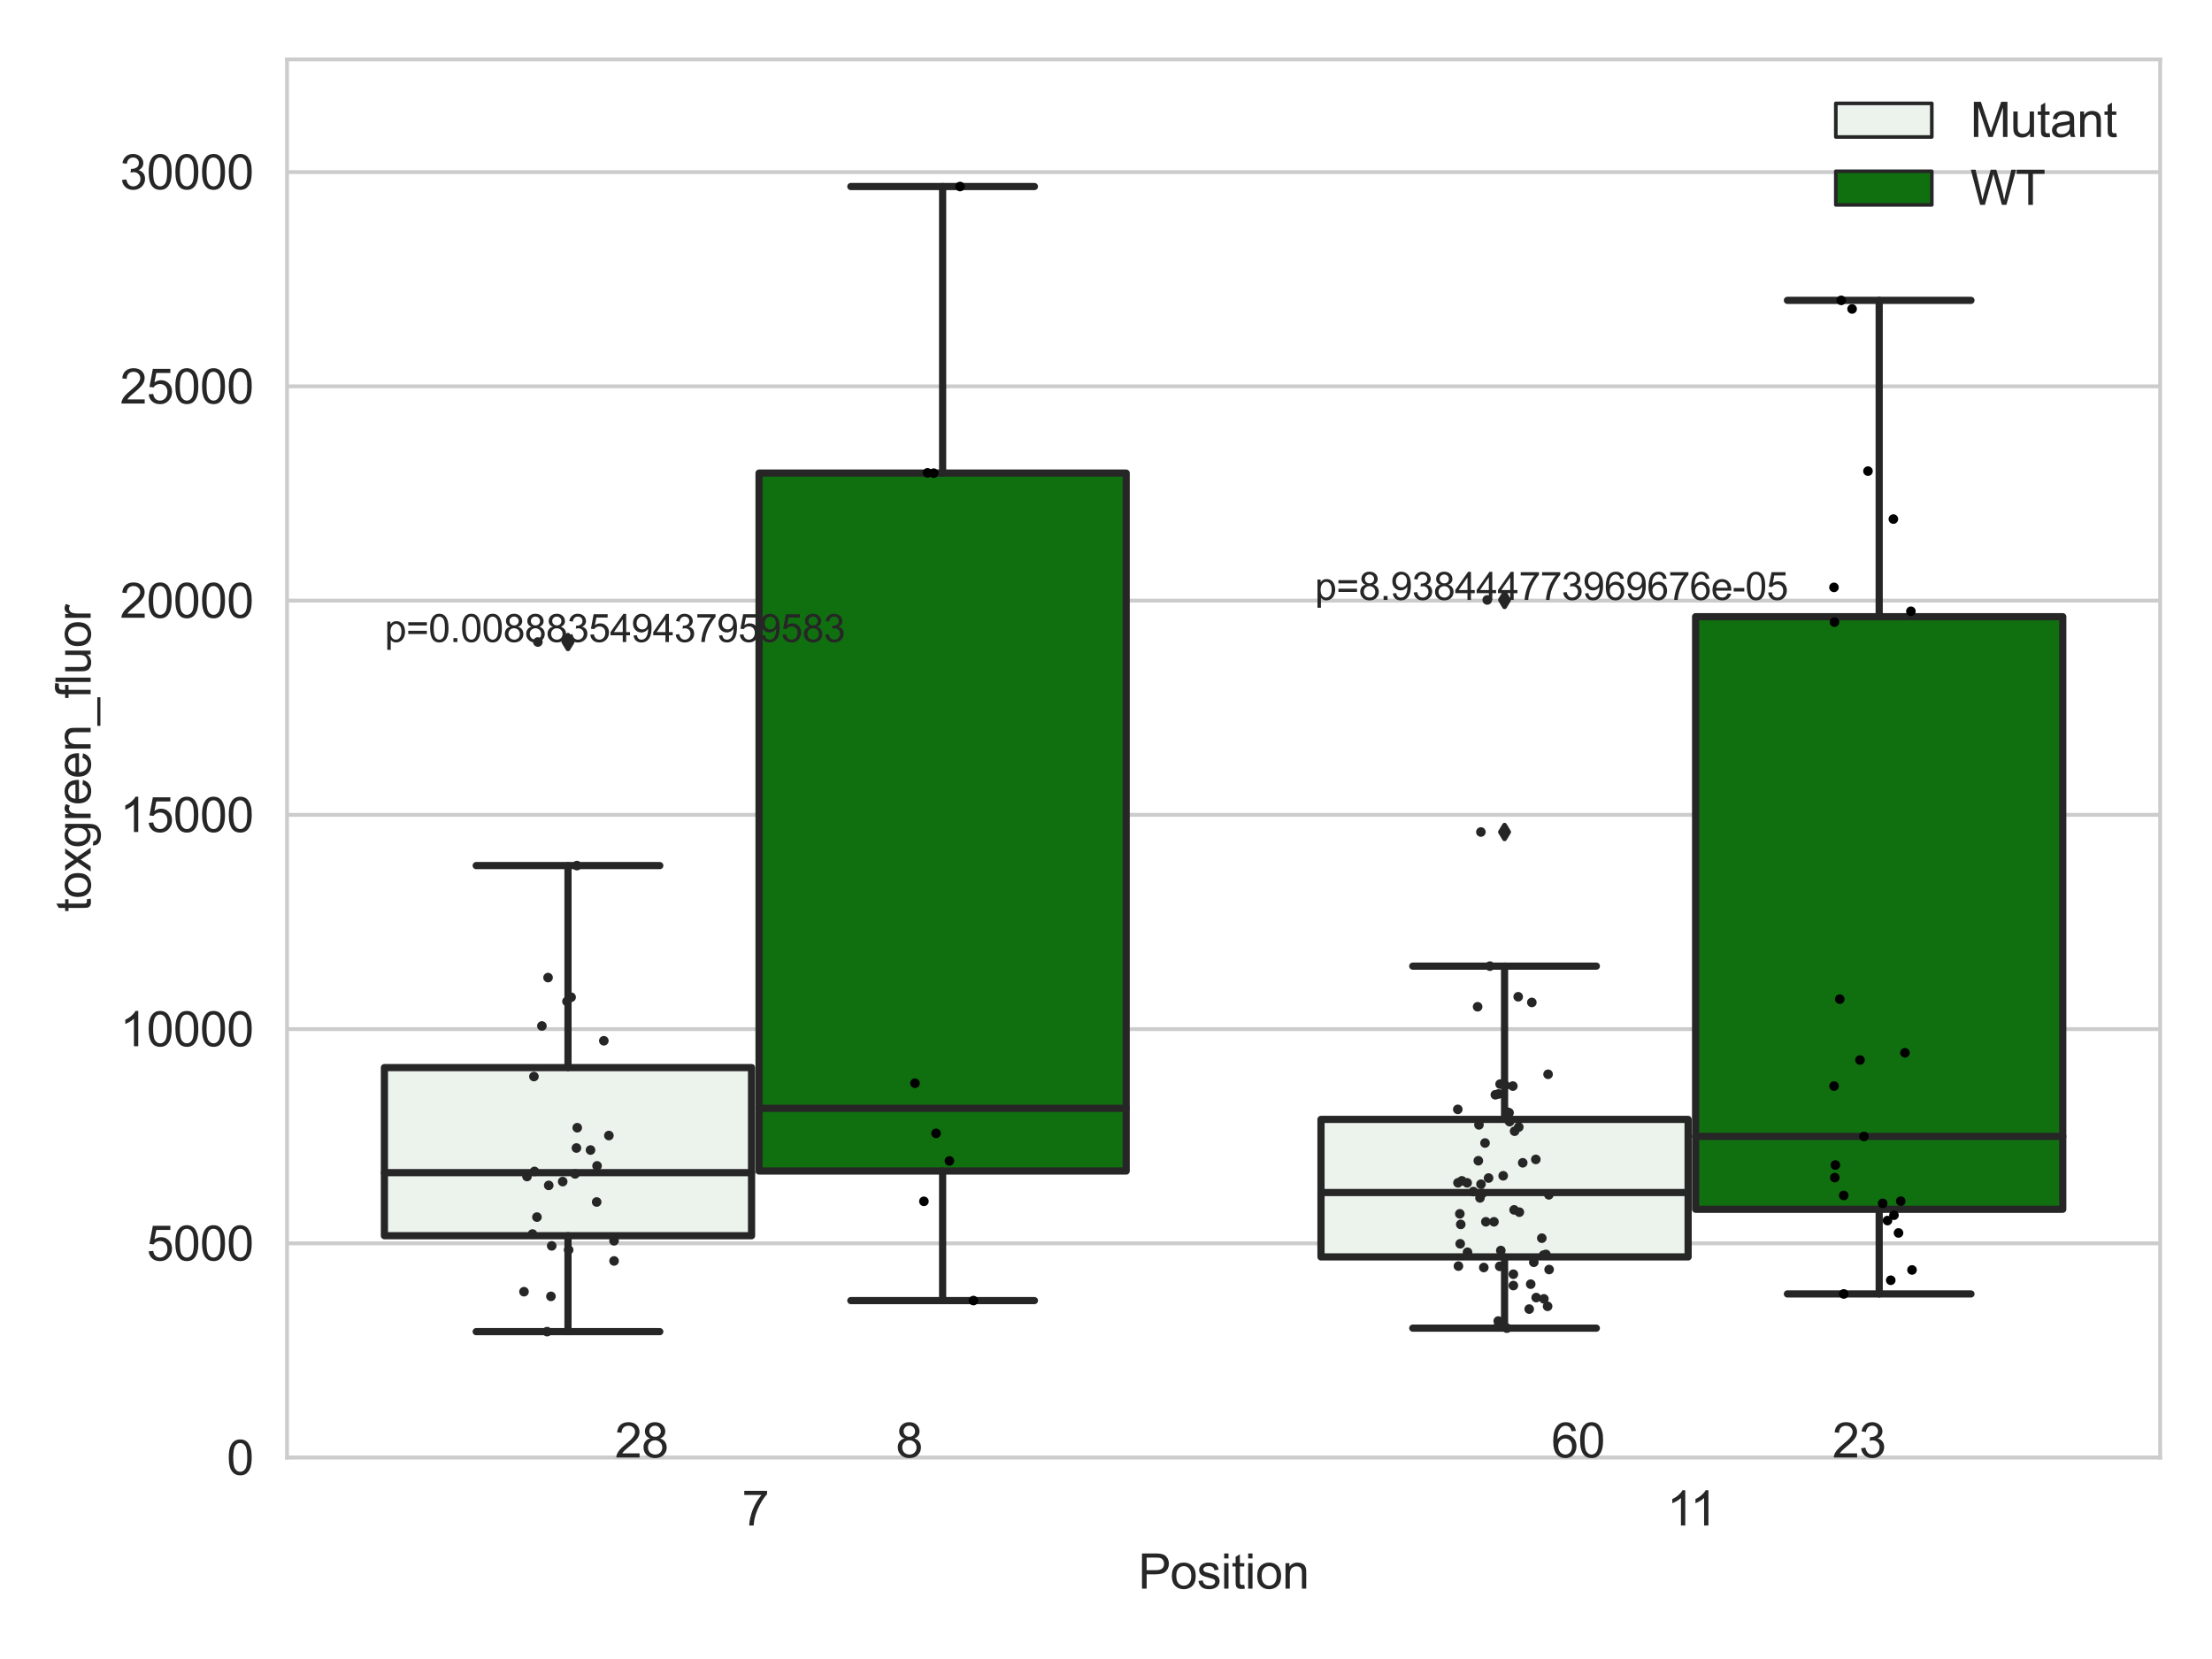 <?xml version="1.0" encoding="utf-8" standalone="no"?>
<!DOCTYPE svg PUBLIC "-//W3C//DTD SVG 1.1//EN"
  "http://www.w3.org/Graphics/SVG/1.1/DTD/svg11.dtd">
<svg xmlns:xlink="http://www.w3.org/1999/xlink" width="460.8pt" height="345.6pt" viewBox="0 0 460.8 345.6" xmlns="http://www.w3.org/2000/svg" version="1.1">
 <defs>
  <style type="text/css">*{stroke-linejoin: round; stroke-linecap: butt}</style>
 </defs>
 <g id="figure_1">
  <g id="patch_1">
   <path d="M 0 345.6 
L 460.8 345.6 
L 460.8 0 
L 0 0 
z
" style="fill: #ffffff"/>
  </g>
  <g id="axes_1">
   <g id="patch_2">
    <path d="M 59.791 303.64 
L 450 303.64 
L 450 12.378 
L 59.791 12.378 
z
" style="fill: #ffffff"/>
   </g>
   <g id="matplotlib.axis_1">
    <g id="xtick_1">
     <g id="text_1">
      <!-- 7 -->
      <g style="fill: #262626" transform="translate(154.563 317.798)scale(0.1 -0.1)">
       <defs>
        <path id="ArialMT-37" d="M 303 3981 
L 303 4522 
L 3269 4522 
L 3269 4084 
Q 2831 3619 2401 2847 
Q 1972 2075 1738 1259 
Q 1569 684 1522 0 
L 944 0 
Q 953 541 1156 1306 
Q 1359 2072 1739 2783 
Q 2119 3494 2547 3981 
L 303 3981 
z
" transform="scale(0.016)"/>
       </defs>
       <use xlink:href="#ArialMT-37"/>
      </g>
     </g>
    </g>
    <g id="xtick_2">
     <g id="text_2">
      <!-- 11 -->
      <g style="fill: #262626" transform="translate(347.256 317.798)scale(0.1 -0.1)">
       <defs>
        <path id="ArialMT-31" d="M 2384 0 
L 1822 0 
L 1822 3584 
Q 1619 3391 1289 3197 
Q 959 3003 697 2906 
L 697 3450 
Q 1169 3672 1522 3987 
Q 1875 4303 2022 4600 
L 2384 4600 
L 2384 0 
z
" transform="scale(0.016)"/>
       </defs>
       <use xlink:href="#ArialMT-31"/>
       <use xlink:href="#ArialMT-31" x="48.24"/>
      </g>
     </g>
    </g>
    <g id="text_3">
     <!-- Position -->
     <g style="fill: #262626" transform="translate(237.108 330.943)scale(0.1 -0.1)">
      <defs>
       <path id="ArialMT-50" d="M 494 0 
L 494 4581 
L 2222 4581 
Q 2678 4581 2919 4538 
Q 3256 4481 3484 4323 
Q 3713 4166 3852 3881 
Q 3991 3597 3991 3256 
Q 3991 2672 3619 2267 
Q 3247 1863 2275 1863 
L 1100 1863 
L 1100 0 
L 494 0 
z
M 1100 2403 
L 2284 2403 
Q 2872 2403 3119 2622 
Q 3366 2841 3366 3238 
Q 3366 3525 3220 3729 
Q 3075 3934 2838 4000 
Q 2684 4041 2272 4041 
L 1100 4041 
L 1100 2403 
z
" transform="scale(0.016)"/>
       <path id="ArialMT-6f" d="M 213 1659 
Q 213 2581 725 3025 
Q 1153 3394 1769 3394 
Q 2453 3394 2887 2945 
Q 3322 2497 3322 1706 
Q 3322 1066 3130 698 
Q 2938 331 2570 128 
Q 2203 -75 1769 -75 
Q 1072 -75 642 372 
Q 213 819 213 1659 
z
M 791 1659 
Q 791 1022 1069 705 
Q 1347 388 1769 388 
Q 2188 388 2466 706 
Q 2744 1025 2744 1678 
Q 2744 2294 2464 2611 
Q 2184 2928 1769 2928 
Q 1347 2928 1069 2612 
Q 791 2297 791 1659 
z
" transform="scale(0.016)"/>
       <path id="ArialMT-73" d="M 197 991 
L 753 1078 
Q 800 744 1014 566 
Q 1228 388 1613 388 
Q 2000 388 2187 545 
Q 2375 703 2375 916 
Q 2375 1106 2209 1216 
Q 2094 1291 1634 1406 
Q 1016 1563 777 1677 
Q 538 1791 414 1992 
Q 291 2194 291 2438 
Q 291 2659 392 2848 
Q 494 3038 669 3163 
Q 800 3259 1026 3326 
Q 1253 3394 1513 3394 
Q 1903 3394 2198 3281 
Q 2494 3169 2634 2976 
Q 2775 2784 2828 2463 
L 2278 2388 
Q 2241 2644 2061 2787 
Q 1881 2931 1553 2931 
Q 1166 2931 1000 2803 
Q 834 2675 834 2503 
Q 834 2394 903 2306 
Q 972 2216 1119 2156 
Q 1203 2125 1616 2013 
Q 2213 1853 2448 1751 
Q 2684 1650 2818 1456 
Q 2953 1263 2953 975 
Q 2953 694 2789 445 
Q 2625 197 2315 61 
Q 2006 -75 1616 -75 
Q 969 -75 630 194 
Q 291 463 197 991 
z
" transform="scale(0.016)"/>
       <path id="ArialMT-69" d="M 425 3934 
L 425 4581 
L 988 4581 
L 988 3934 
L 425 3934 
z
M 425 0 
L 425 3319 
L 988 3319 
L 988 0 
L 425 0 
z
" transform="scale(0.016)"/>
       <path id="ArialMT-74" d="M 1650 503 
L 1731 6 
Q 1494 -44 1306 -44 
Q 1000 -44 831 53 
Q 663 150 594 308 
Q 525 466 525 972 
L 525 2881 
L 113 2881 
L 113 3319 
L 525 3319 
L 525 4141 
L 1084 4478 
L 1084 3319 
L 1650 3319 
L 1650 2881 
L 1084 2881 
L 1084 941 
Q 1084 700 1114 631 
Q 1144 563 1211 522 
Q 1278 481 1403 481 
Q 1497 481 1650 503 
z
" transform="scale(0.016)"/>
       <path id="ArialMT-6e" d="M 422 0 
L 422 3319 
L 928 3319 
L 928 2847 
Q 1294 3394 1984 3394 
Q 2284 3394 2536 3286 
Q 2788 3178 2913 3003 
Q 3038 2828 3088 2588 
Q 3119 2431 3119 2041 
L 3119 0 
L 2556 0 
L 2556 2019 
Q 2556 2363 2490 2533 
Q 2425 2703 2258 2804 
Q 2091 2906 1866 2906 
Q 1506 2906 1245 2678 
Q 984 2450 984 1813 
L 984 0 
L 422 0 
z
" transform="scale(0.016)"/>
      </defs>
      <use xlink:href="#ArialMT-50"/>
      <use xlink:href="#ArialMT-6f" x="66.699"/>
      <use xlink:href="#ArialMT-73" x="122.314"/>
      <use xlink:href="#ArialMT-69" x="172.314"/>
      <use xlink:href="#ArialMT-74" x="194.531"/>
      <use xlink:href="#ArialMT-69" x="222.314"/>
      <use xlink:href="#ArialMT-6f" x="244.531"/>
      <use xlink:href="#ArialMT-6e" x="300.146"/>
     </g>
    </g>
   </g>
   <g id="matplotlib.axis_2">
    <g id="ytick_1">
     <g id="line2d_1">
      <path d="M 59.791 303.64 
L 450 303.64 
" clip-path="url(#p65b54779aa)" style="fill: none; stroke: #cccccc; stroke-width: 0.8; stroke-linecap: round"/>
     </g>
     <g id="text_4">
      <!-- 0 -->
      <g style="fill: #262626" transform="translate(47.23 307.219)scale(0.1 -0.1)">
       <defs>
        <path id="ArialMT-30" d="M 266 2259 
Q 266 3072 433 3567 
Q 600 4063 929 4331 
Q 1259 4600 1759 4600 
Q 2128 4600 2406 4451 
Q 2684 4303 2865 4023 
Q 3047 3744 3150 3342 
Q 3253 2941 3253 2259 
Q 3253 1453 3087 958 
Q 2922 463 2592 192 
Q 2263 -78 1759 -78 
Q 1097 -78 719 397 
Q 266 969 266 2259 
z
M 844 2259 
Q 844 1131 1108 757 
Q 1372 384 1759 384 
Q 2147 384 2411 759 
Q 2675 1134 2675 2259 
Q 2675 3391 2411 3762 
Q 2147 4134 1753 4134 
Q 1366 4134 1134 3806 
Q 844 3388 844 2259 
z
" transform="scale(0.016)"/>
       </defs>
       <use xlink:href="#ArialMT-30"/>
      </g>
     </g>
    </g>
    <g id="ytick_2">
     <g id="line2d_2">
      <path d="M 59.791 259.009 
L 450 259.009 
" clip-path="url(#p65b54779aa)" style="fill: none; stroke: #cccccc; stroke-width: 0.8; stroke-linecap: round"/>
     </g>
     <g id="text_5">
      <!-- 5000 -->
      <g style="fill: #262626" transform="translate(30.547 262.588)scale(0.1 -0.1)">
       <defs>
        <path id="ArialMT-35" d="M 266 1200 
L 856 1250 
Q 922 819 1161 601 
Q 1400 384 1738 384 
Q 2144 384 2425 690 
Q 2706 997 2706 1503 
Q 2706 1984 2436 2262 
Q 2166 2541 1728 2541 
Q 1456 2541 1237 2417 
Q 1019 2294 894 2097 
L 366 2166 
L 809 4519 
L 3088 4519 
L 3088 3981 
L 1259 3981 
L 1013 2750 
Q 1425 3038 1878 3038 
Q 2478 3038 2890 2622 
Q 3303 2206 3303 1553 
Q 3303 931 2941 478 
Q 2500 -78 1738 -78 
Q 1113 -78 717 272 
Q 322 622 266 1200 
z
" transform="scale(0.016)"/>
       </defs>
       <use xlink:href="#ArialMT-35"/>
       <use xlink:href="#ArialMT-30" x="55.615"/>
       <use xlink:href="#ArialMT-30" x="111.23"/>
       <use xlink:href="#ArialMT-30" x="166.846"/>
      </g>
     </g>
    </g>
    <g id="ytick_3">
     <g id="line2d_3">
      <path d="M 59.791 214.378 
L 450 214.378 
" clip-path="url(#p65b54779aa)" style="fill: none; stroke: #cccccc; stroke-width: 0.8; stroke-linecap: round"/>
     </g>
     <g id="text_6">
      <!-- 10000 -->
      <g style="fill: #262626" transform="translate(24.987 217.957)scale(0.1 -0.1)">
       <use xlink:href="#ArialMT-31"/>
       <use xlink:href="#ArialMT-30" x="55.615"/>
       <use xlink:href="#ArialMT-30" x="111.23"/>
       <use xlink:href="#ArialMT-30" x="166.846"/>
       <use xlink:href="#ArialMT-30" x="222.461"/>
      </g>
     </g>
    </g>
    <g id="ytick_4">
     <g id="line2d_4">
      <path d="M 59.791 169.747 
L 450 169.747 
" clip-path="url(#p65b54779aa)" style="fill: none; stroke: #cccccc; stroke-width: 0.8; stroke-linecap: round"/>
     </g>
     <g id="text_7">
      <!-- 15000 -->
      <g style="fill: #262626" transform="translate(24.987 173.326)scale(0.1 -0.1)">
       <use xlink:href="#ArialMT-31"/>
       <use xlink:href="#ArialMT-35" x="55.615"/>
       <use xlink:href="#ArialMT-30" x="111.23"/>
       <use xlink:href="#ArialMT-30" x="166.846"/>
       <use xlink:href="#ArialMT-30" x="222.461"/>
      </g>
     </g>
    </g>
    <g id="ytick_5">
     <g id="line2d_5">
      <path d="M 59.791 125.116 
L 450 125.116 
" clip-path="url(#p65b54779aa)" style="fill: none; stroke: #cccccc; stroke-width: 0.8; stroke-linecap: round"/>
     </g>
     <g id="text_8">
      <!-- 20000 -->
      <g style="fill: #262626" transform="translate(24.987 128.695)scale(0.1 -0.1)">
       <defs>
        <path id="ArialMT-32" d="M 3222 541 
L 3222 0 
L 194 0 
Q 188 203 259 391 
Q 375 700 629 1000 
Q 884 1300 1366 1694 
Q 2113 2306 2375 2664 
Q 2638 3022 2638 3341 
Q 2638 3675 2398 3904 
Q 2159 4134 1775 4134 
Q 1369 4134 1125 3890 
Q 881 3647 878 3216 
L 300 3275 
Q 359 3922 746 4261 
Q 1134 4600 1788 4600 
Q 2447 4600 2831 4234 
Q 3216 3869 3216 3328 
Q 3216 3053 3103 2787 
Q 2991 2522 2730 2228 
Q 2469 1934 1863 1422 
Q 1356 997 1212 845 
Q 1069 694 975 541 
L 3222 541 
z
" transform="scale(0.016)"/>
       </defs>
       <use xlink:href="#ArialMT-32"/>
       <use xlink:href="#ArialMT-30" x="55.615"/>
       <use xlink:href="#ArialMT-30" x="111.23"/>
       <use xlink:href="#ArialMT-30" x="166.846"/>
       <use xlink:href="#ArialMT-30" x="222.461"/>
      </g>
     </g>
    </g>
    <g id="ytick_6">
     <g id="line2d_6">
      <path d="M 59.791 80.485 
L 450 80.485 
" clip-path="url(#p65b54779aa)" style="fill: none; stroke: #cccccc; stroke-width: 0.8; stroke-linecap: round"/>
     </g>
     <g id="text_9">
      <!-- 25000 -->
      <g style="fill: #262626" transform="translate(24.987 84.064)scale(0.1 -0.1)">
       <use xlink:href="#ArialMT-32"/>
       <use xlink:href="#ArialMT-35" x="55.615"/>
       <use xlink:href="#ArialMT-30" x="111.23"/>
       <use xlink:href="#ArialMT-30" x="166.846"/>
       <use xlink:href="#ArialMT-30" x="222.461"/>
      </g>
     </g>
    </g>
    <g id="ytick_7">
     <g id="line2d_7">
      <path d="M 59.791 35.854 
L 450 35.854 
" clip-path="url(#p65b54779aa)" style="fill: none; stroke: #cccccc; stroke-width: 0.8; stroke-linecap: round"/>
     </g>
     <g id="text_10">
      <!-- 30000 -->
      <g style="fill: #262626" transform="translate(24.987 39.432)scale(0.1 -0.1)">
       <defs>
        <path id="ArialMT-33" d="M 269 1209 
L 831 1284 
Q 928 806 1161 595 
Q 1394 384 1728 384 
Q 2125 384 2398 659 
Q 2672 934 2672 1341 
Q 2672 1728 2419 1979 
Q 2166 2231 1775 2231 
Q 1616 2231 1378 2169 
L 1441 2663 
Q 1497 2656 1531 2656 
Q 1891 2656 2178 2843 
Q 2466 3031 2466 3422 
Q 2466 3731 2256 3934 
Q 2047 4138 1716 4138 
Q 1388 4138 1169 3931 
Q 950 3725 888 3313 
L 325 3413 
Q 428 3978 793 4289 
Q 1159 4600 1703 4600 
Q 2078 4600 2393 4439 
Q 2709 4278 2876 4000 
Q 3044 3722 3044 3409 
Q 3044 3113 2884 2869 
Q 2725 2625 2413 2481 
Q 2819 2388 3044 2092 
Q 3269 1797 3269 1353 
Q 3269 753 2831 336 
Q 2394 -81 1725 -81 
Q 1122 -81 723 278 
Q 325 638 269 1209 
z
" transform="scale(0.016)"/>
       </defs>
       <use xlink:href="#ArialMT-33"/>
       <use xlink:href="#ArialMT-30" x="55.615"/>
       <use xlink:href="#ArialMT-30" x="111.23"/>
       <use xlink:href="#ArialMT-30" x="166.846"/>
       <use xlink:href="#ArialMT-30" x="222.461"/>
      </g>
     </g>
    </g>
    <g id="text_11">
     <!-- toxgreen_fluor -->
     <g style="fill: #262626" transform="translate(18.882 189.971)rotate(-90)scale(0.1 -0.1)">
      <defs>
       <path id="ArialMT-78" d="M 47 0 
L 1259 1725 
L 138 3319 
L 841 3319 
L 1350 2541 
Q 1494 2319 1581 2169 
Q 1719 2375 1834 2534 
L 2394 3319 
L 3066 3319 
L 1919 1756 
L 3153 0 
L 2463 0 
L 1781 1031 
L 1600 1309 
L 728 0 
L 47 0 
z
" transform="scale(0.016)"/>
       <path id="ArialMT-67" d="M 319 -275 
L 866 -356 
Q 900 -609 1056 -725 
Q 1266 -881 1628 -881 
Q 2019 -881 2231 -725 
Q 2444 -569 2519 -288 
Q 2563 -116 2559 434 
Q 2191 0 1641 0 
Q 956 0 581 494 
Q 206 988 206 1678 
Q 206 2153 378 2554 
Q 550 2956 876 3175 
Q 1203 3394 1644 3394 
Q 2231 3394 2613 2919 
L 2613 3319 
L 3131 3319 
L 3131 450 
Q 3131 -325 2973 -648 
Q 2816 -972 2473 -1159 
Q 2131 -1347 1631 -1347 
Q 1038 -1347 672 -1080 
Q 306 -813 319 -275 
z
M 784 1719 
Q 784 1066 1043 766 
Q 1303 466 1694 466 
Q 2081 466 2343 764 
Q 2606 1063 2606 1700 
Q 2606 2309 2336 2618 
Q 2066 2928 1684 2928 
Q 1309 2928 1046 2623 
Q 784 2319 784 1719 
z
" transform="scale(0.016)"/>
       <path id="ArialMT-72" d="M 416 0 
L 416 3319 
L 922 3319 
L 922 2816 
Q 1116 3169 1280 3281 
Q 1444 3394 1641 3394 
Q 1925 3394 2219 3213 
L 2025 2691 
Q 1819 2813 1613 2813 
Q 1428 2813 1281 2702 
Q 1134 2591 1072 2394 
Q 978 2094 978 1738 
L 978 0 
L 416 0 
z
" transform="scale(0.016)"/>
       <path id="ArialMT-65" d="M 2694 1069 
L 3275 997 
Q 3138 488 2766 206 
Q 2394 -75 1816 -75 
Q 1088 -75 661 373 
Q 234 822 234 1631 
Q 234 2469 665 2931 
Q 1097 3394 1784 3394 
Q 2450 3394 2872 2941 
Q 3294 2488 3294 1666 
Q 3294 1616 3291 1516 
L 816 1516 
Q 847 969 1125 678 
Q 1403 388 1819 388 
Q 2128 388 2347 550 
Q 2566 713 2694 1069 
z
M 847 1978 
L 2700 1978 
Q 2663 2397 2488 2606 
Q 2219 2931 1791 2931 
Q 1403 2931 1139 2672 
Q 875 2413 847 1978 
z
" transform="scale(0.016)"/>
       <path id="ArialMT-5f" d="M -97 -1272 
L -97 -866 
L 3631 -866 
L 3631 -1272 
L -97 -1272 
z
" transform="scale(0.016)"/>
       <path id="ArialMT-66" d="M 556 0 
L 556 2881 
L 59 2881 
L 59 3319 
L 556 3319 
L 556 3672 
Q 556 4006 616 4169 
Q 697 4388 901 4523 
Q 1106 4659 1475 4659 
Q 1713 4659 2000 4603 
L 1916 4113 
Q 1741 4144 1584 4144 
Q 1328 4144 1222 4034 
Q 1116 3925 1116 3625 
L 1116 3319 
L 1763 3319 
L 1763 2881 
L 1116 2881 
L 1116 0 
L 556 0 
z
" transform="scale(0.016)"/>
       <path id="ArialMT-6c" d="M 409 0 
L 409 4581 
L 972 4581 
L 972 0 
L 409 0 
z
" transform="scale(0.016)"/>
       <path id="ArialMT-75" d="M 2597 0 
L 2597 488 
Q 2209 -75 1544 -75 
Q 1250 -75 995 37 
Q 741 150 617 320 
Q 494 491 444 738 
Q 409 903 409 1263 
L 409 3319 
L 972 3319 
L 972 1478 
Q 972 1038 1006 884 
Q 1059 663 1231 536 
Q 1403 409 1656 409 
Q 1909 409 2131 539 
Q 2353 669 2445 892 
Q 2538 1116 2538 1541 
L 2538 3319 
L 3100 3319 
L 3100 0 
L 2597 0 
z
" transform="scale(0.016)"/>
      </defs>
      <use xlink:href="#ArialMT-74"/>
      <use xlink:href="#ArialMT-6f" x="27.783"/>
      <use xlink:href="#ArialMT-78" x="83.398"/>
      <use xlink:href="#ArialMT-67" x="133.398"/>
      <use xlink:href="#ArialMT-72" x="189.014"/>
      <use xlink:href="#ArialMT-65" x="222.314"/>
      <use xlink:href="#ArialMT-65" x="277.93"/>
      <use xlink:href="#ArialMT-6e" x="333.545"/>
      <use xlink:href="#ArialMT-5f" x="389.16"/>
      <use xlink:href="#ArialMT-66" x="444.775"/>
      <use xlink:href="#ArialMT-6c" x="472.559"/>
      <use xlink:href="#ArialMT-75" x="494.775"/>
      <use xlink:href="#ArialMT-6f" x="550.391"/>
      <use xlink:href="#ArialMT-72" x="606.006"/>
     </g>
    </g>
   </g>
   <g id="patch_3">
    <path d="M 80.082 257.423 
L 156.563 257.423 
L 156.563 222.398 
L 80.082 222.398 
L 80.082 257.423 
z
" clip-path="url(#p65b54779aa)" style="fill: #ecf2ec; stroke: #262626; stroke-width: 1.5; stroke-linejoin: miter"/>
   </g>
   <g id="patch_4">
    <path d="M 158.124 243.947 
L 234.605 243.947 
L 234.605 98.554 
L 158.124 98.554 
L 158.124 243.947 
z
" clip-path="url(#p65b54779aa)" style="fill: #107010; stroke: #262626; stroke-width: 1.5; stroke-linejoin: miter"/>
   </g>
   <g id="patch_5">
    <path d="M 275.186 261.836 
L 351.667 261.836 
L 351.667 233.192 
L 275.186 233.192 
L 275.186 261.836 
z
" clip-path="url(#p65b54779aa)" style="fill: #ecf2ec; stroke: #262626; stroke-width: 1.5; stroke-linejoin: miter"/>
   </g>
   <g id="patch_6">
    <path d="M 353.228 251.912 
L 429.709 251.912 
L 429.709 128.467 
L 353.228 128.467 
L 353.228 251.912 
z
" clip-path="url(#p65b54779aa)" style="fill: #107010; stroke: #262626; stroke-width: 1.5; stroke-linejoin: miter"/>
   </g>
   <g id="patch_7">
    <path d="M 157.343 303.64 
L 157.343 303.64 
L 157.343 303.64 
L 157.343 303.64 
z
" clip-path="url(#p65b54779aa)" style="fill: #ecf2ec; stroke: #262626; stroke-width: 0.75; stroke-linejoin: miter"/>
   </g>
   <g id="patch_8">
    <path d="M 157.343 303.64 
L 157.343 303.64 
L 157.343 303.64 
L 157.343 303.64 
z
" clip-path="url(#p65b54779aa)" style="fill: #107010; stroke: #262626; stroke-width: 0.75; stroke-linejoin: miter"/>
   </g>
   <g id="PathCollection_1"/>
   <g id="PathCollection_2"/>
   <g id="line2d_8">
    <path d="M 118.323 257.423 
L 118.323 277.405 
" clip-path="url(#p65b54779aa)" style="fill: none; stroke: #262626; stroke-width: 1.5; stroke-linecap: round"/>
   </g>
   <g id="line2d_9">
    <path d="M 118.323 222.398 
L 118.323 180.318 
" clip-path="url(#p65b54779aa)" style="fill: none; stroke: #262626; stroke-width: 1.5; stroke-linecap: round"/>
   </g>
   <g id="line2d_10">
    <path d="M 99.202 277.405 
L 137.443 277.405 
" clip-path="url(#p65b54779aa)" style="fill: none; stroke: #262626; stroke-width: 1.5; stroke-linecap: round"/>
   </g>
   <g id="line2d_11">
    <path d="M 99.202 180.318 
L 137.443 180.318 
" clip-path="url(#p65b54779aa)" style="fill: none; stroke: #262626; stroke-width: 1.5; stroke-linecap: round"/>
   </g>
   <g id="line2d_12">
    <defs>
     <path id="maaa647de80" d="M -0 1.414 
L 0.849 0 
L 0 -1.414 
L -0.849 -0 
z
" style="stroke: #262626; stroke-linejoin: miter"/>
    </defs>
    <g clip-path="url(#p65b54779aa)">
     <use xlink:href="#maaa647de80" x="118.323" y="133.744" style="fill: #262626; stroke: #262626; stroke-linejoin: miter"/>
    </g>
   </g>
   <g id="line2d_13">
    <path d="M 196.364 243.947 
L 196.364 270.937 
" clip-path="url(#p65b54779aa)" style="fill: none; stroke: #262626; stroke-width: 1.5; stroke-linecap: round"/>
   </g>
   <g id="line2d_14">
    <path d="M 196.364 98.554 
L 196.364 38.856 
" clip-path="url(#p65b54779aa)" style="fill: none; stroke: #262626; stroke-width: 1.5; stroke-linecap: round"/>
   </g>
   <g id="line2d_15">
    <path d="M 177.244 270.937 
L 215.485 270.937 
" clip-path="url(#p65b54779aa)" style="fill: none; stroke: #262626; stroke-width: 1.5; stroke-linecap: round"/>
   </g>
   <g id="line2d_16">
    <path d="M 177.244 38.856 
L 215.485 38.856 
" clip-path="url(#p65b54779aa)" style="fill: none; stroke: #262626; stroke-width: 1.5; stroke-linecap: round"/>
   </g>
   <g id="line2d_17"/>
   <g id="line2d_18">
    <path d="M 313.427 261.836 
L 313.427 276.676 
" clip-path="url(#p65b54779aa)" style="fill: none; stroke: #262626; stroke-width: 1.5; stroke-linecap: round"/>
   </g>
   <g id="line2d_19">
    <path d="M 313.427 233.192 
L 313.427 201.262 
" clip-path="url(#p65b54779aa)" style="fill: none; stroke: #262626; stroke-width: 1.5; stroke-linecap: round"/>
   </g>
   <g id="line2d_20">
    <path d="M 294.307 276.676 
L 332.547 276.676 
" clip-path="url(#p65b54779aa)" style="fill: none; stroke: #262626; stroke-width: 1.5; stroke-linecap: round"/>
   </g>
   <g id="line2d_21">
    <path d="M 294.307 201.262 
L 332.547 201.262 
" clip-path="url(#p65b54779aa)" style="fill: none; stroke: #262626; stroke-width: 1.5; stroke-linecap: round"/>
   </g>
   <g id="line2d_22">
    <g clip-path="url(#p65b54779aa)">
     <use xlink:href="#maaa647de80" x="313.427" y="124.978" style="fill: #262626; stroke: #262626; stroke-linejoin: miter"/>
     <use xlink:href="#maaa647de80" x="313.427" y="173.322" style="fill: #262626; stroke: #262626; stroke-linejoin: miter"/>
    </g>
   </g>
   <g id="line2d_23">
    <path d="M 391.469 251.912 
L 391.469 269.552 
" clip-path="url(#p65b54779aa)" style="fill: none; stroke: #262626; stroke-width: 1.5; stroke-linecap: round"/>
   </g>
   <g id="line2d_24">
    <path d="M 391.469 128.467 
L 391.469 62.573 
" clip-path="url(#p65b54779aa)" style="fill: none; stroke: #262626; stroke-width: 1.5; stroke-linecap: round"/>
   </g>
   <g id="line2d_25">
    <path d="M 372.348 269.552 
L 410.589 269.552 
" clip-path="url(#p65b54779aa)" style="fill: none; stroke: #262626; stroke-width: 1.5; stroke-linecap: round"/>
   </g>
   <g id="line2d_26">
    <path d="M 372.348 62.573 
L 410.589 62.573 
" clip-path="url(#p65b54779aa)" style="fill: none; stroke: #262626; stroke-width: 1.5; stroke-linecap: round"/>
   </g>
   <g id="line2d_27"/>
   <g id="line2d_28">
    <path d="M 80.082 244.286 
L 156.563 244.286 
" clip-path="url(#p65b54779aa)" style="fill: none; stroke: #262626; stroke-width: 1.5; stroke-linecap: round"/>
   </g>
   <g id="line2d_29">
    <path d="M 158.124 230.874 
L 234.605 230.874 
" clip-path="url(#p65b54779aa)" style="fill: none; stroke: #262626; stroke-width: 1.5; stroke-linecap: round"/>
   </g>
   <g id="line2d_30">
    <path d="M 275.186 248.425 
L 351.667 248.425 
" clip-path="url(#p65b54779aa)" style="fill: none; stroke: #262626; stroke-width: 1.5; stroke-linecap: round"/>
   </g>
   <g id="line2d_31">
    <path d="M 353.228 236.733 
L 429.709 236.733 
" clip-path="url(#p65b54779aa)" style="fill: none; stroke: #262626; stroke-width: 1.5; stroke-linecap: round"/>
   </g>
   <g id="patch_9">
    <path d="M 59.791 303.64 
L 59.791 12.378 
" style="fill: none; stroke: #cccccc; stroke-width: 0.8; stroke-linejoin: miter; stroke-linecap: square"/>
   </g>
   <g id="patch_10">
    <path d="M 450 303.64 
L 450 12.378 
" style="fill: none; stroke: #cccccc; stroke-width: 0.8; stroke-linejoin: miter; stroke-linecap: square"/>
   </g>
   <g id="patch_11">
    <path d="M 59.791 303.64 
L 450 303.64 
" style="fill: none; stroke: #cccccc; stroke-width: 0.8; stroke-linejoin: miter; stroke-linecap: square"/>
   </g>
   <g id="patch_12">
    <path d="M 59.791 12.378 
L 450 12.378 
" style="fill: none; stroke: #cccccc; stroke-width: 0.8; stroke-linejoin: miter; stroke-linecap: square"/>
   </g>
   <g id="PathCollection_3">
    <defs>
     <path id="C0_0_dc2d1dbb2b" d="M 0 1 
C 0.265 1 0.52 0.895 0.707 0.707 
C 0.895 0.52 1 0.265 1 -0 
C 1 -0.265 0.895 -0.52 0.707 -0.707 
C 0.52 -0.895 0.265 -1 0 -1 
C -0.265 -1 -0.52 -0.895 -0.707 -0.707 
C -0.895 -0.52 -1 -0.265 -1 0 
C -1 0.265 -0.895 0.52 -0.707 0.707 
C -0.52 0.895 -0.265 1 0 1 
z
"/>
    </defs>
    <g clip-path="url(#p65b54779aa)">
     <use xlink:href="#C0_0_dc2d1dbb2b" x="111.343" y="244.029" style="fill: #262626"/>
    </g>
    <g clip-path="url(#p65b54779aa)">
     <use xlink:href="#C0_0_dc2d1dbb2b" x="109.158" y="269.085" style="fill: #262626"/>
    </g>
    <g clip-path="url(#p65b54779aa)">
     <use xlink:href="#C0_0_dc2d1dbb2b" x="120.177" y="180.318" style="fill: #262626"/>
    </g>
    <g clip-path="url(#p65b54779aa)">
     <use xlink:href="#C0_0_dc2d1dbb2b" x="119.797" y="244.543" style="fill: #262626"/>
    </g>
    <g clip-path="url(#p65b54779aa)">
     <use xlink:href="#C0_0_dc2d1dbb2b" x="126.84" y="236.554" style="fill: #262626"/>
    </g>
    <g clip-path="url(#p65b54779aa)">
     <use xlink:href="#C0_0_dc2d1dbb2b" x="112.047" y="133.744" style="fill: #262626"/>
    </g>
    <g clip-path="url(#p65b54779aa)">
     <use xlink:href="#C0_0_dc2d1dbb2b" x="120.249" y="234.923" style="fill: #262626"/>
    </g>
    <g clip-path="url(#p65b54779aa)">
     <use xlink:href="#C0_0_dc2d1dbb2b" x="111.853" y="253.544" style="fill: #262626"/>
    </g>
    <g clip-path="url(#p65b54779aa)">
     <use xlink:href="#C0_0_dc2d1dbb2b" x="112.887" y="213.728" style="fill: #262626"/>
    </g>
    <g clip-path="url(#p65b54779aa)">
     <use xlink:href="#C0_0_dc2d1dbb2b" x="118.454" y="260.378" style="fill: #262626"/>
    </g>
    <g clip-path="url(#p65b54779aa)">
     <use xlink:href="#C0_0_dc2d1dbb2b" x="109.784" y="245.091" style="fill: #262626"/>
    </g>
    <g clip-path="url(#p65b54779aa)">
     <use xlink:href="#C0_0_dc2d1dbb2b" x="117.221" y="246.148" style="fill: #262626"/>
    </g>
    <g clip-path="url(#p65b54779aa)">
     <use xlink:href="#C0_0_dc2d1dbb2b" x="110.928" y="257.071" style="fill: #262626"/>
    </g>
    <g clip-path="url(#p65b54779aa)">
     <use xlink:href="#C0_0_dc2d1dbb2b" x="114.93" y="259.537" style="fill: #262626"/>
    </g>
    <g clip-path="url(#p65b54779aa)">
     <use xlink:href="#C0_0_dc2d1dbb2b" x="118.11" y="208.612" style="fill: #262626"/>
    </g>
    <g clip-path="url(#p65b54779aa)">
     <use xlink:href="#C0_0_dc2d1dbb2b" x="124.377" y="242.873" style="fill: #262626"/>
    </g>
    <g clip-path="url(#p65b54779aa)">
     <use xlink:href="#C0_0_dc2d1dbb2b" x="123.015" y="239.573" style="fill: #262626"/>
    </g>
    <g clip-path="url(#p65b54779aa)">
     <use xlink:href="#C0_0_dc2d1dbb2b" x="114.171" y="203.649" style="fill: #262626"/>
    </g>
    <g clip-path="url(#p65b54779aa)">
     <use xlink:href="#C0_0_dc2d1dbb2b" x="111.229" y="224.261" style="fill: #262626"/>
    </g>
    <g clip-path="url(#p65b54779aa)">
     <use xlink:href="#C0_0_dc2d1dbb2b" x="113.972" y="277.405" style="fill: #262626"/>
    </g>
    <g clip-path="url(#p65b54779aa)">
     <use xlink:href="#C0_0_dc2d1dbb2b" x="125.791" y="216.811" style="fill: #262626"/>
    </g>
    <g clip-path="url(#p65b54779aa)">
     <use xlink:href="#C0_0_dc2d1dbb2b" x="127.922" y="262.678" style="fill: #262626"/>
    </g>
    <g clip-path="url(#p65b54779aa)">
     <use xlink:href="#C0_0_dc2d1dbb2b" x="124.298" y="250.398" style="fill: #262626"/>
    </g>
    <g clip-path="url(#p65b54779aa)">
     <use xlink:href="#C0_0_dc2d1dbb2b" x="127.919" y="258.479" style="fill: #262626"/>
    </g>
    <g clip-path="url(#p65b54779aa)">
     <use xlink:href="#C0_0_dc2d1dbb2b" x="118.974" y="207.737" style="fill: #262626"/>
    </g>
    <g clip-path="url(#p65b54779aa)">
     <use xlink:href="#C0_0_dc2d1dbb2b" x="120.083" y="239.15" style="fill: #262626"/>
    </g>
    <g clip-path="url(#p65b54779aa)">
     <use xlink:href="#C0_0_dc2d1dbb2b" x="114.311" y="246.937" style="fill: #262626"/>
    </g>
    <g clip-path="url(#p65b54779aa)">
     <use xlink:href="#C0_0_dc2d1dbb2b" x="114.77" y="270.056" style="fill: #262626"/>
    </g>
   </g>
   <g id="PathCollection_4">
    <defs>
     <path id="C1_0_0f0d9d0a36" d="M 0 1 
C 0.265 1 0.52 0.895 0.707 0.707 
C 0.895 0.52 1 0.265 1 -0 
C 1 -0.265 0.895 -0.52 0.707 -0.707 
C 0.52 -0.895 0.265 -1 0 -1 
C -0.265 -1 -0.52 -0.895 -0.707 -0.707 
C -0.895 -0.52 -1 -0.265 -1 0 
C -1 0.265 -0.895 0.52 -0.707 0.707 
C -0.52 0.895 -0.265 1 0 1 
z
"/>
    </defs>
    <g clip-path="url(#p65b54779aa)">
     <use xlink:href="#C1_0_0f0d9d0a36" x="190.607" y="225.653"/>
    </g>
    <g clip-path="url(#p65b54779aa)">
     <use xlink:href="#C1_0_0f0d9d0a36" x="195.002" y="236.095"/>
    </g>
    <g clip-path="url(#p65b54779aa)">
     <use xlink:href="#C1_0_0f0d9d0a36" x="202.781" y="270.937"/>
    </g>
    <g clip-path="url(#p65b54779aa)">
     <use xlink:href="#C1_0_0f0d9d0a36" x="199.997" y="38.856"/>
    </g>
    <g clip-path="url(#p65b54779aa)">
     <use xlink:href="#C1_0_0f0d9d0a36" x="194.509" y="98.571"/>
    </g>
    <g clip-path="url(#p65b54779aa)">
     <use xlink:href="#C1_0_0f0d9d0a36" x="192.469" y="250.259"/>
    </g>
    <g clip-path="url(#p65b54779aa)">
     <use xlink:href="#C1_0_0f0d9d0a36" x="197.78" y="241.843"/>
    </g>
    <g clip-path="url(#p65b54779aa)">
     <use xlink:href="#C1_0_0f0d9d0a36" x="193.215" y="98.505"/>
    </g>
   </g>
   <g id="PathCollection_5">
    <defs>
     <path id="C2_0_2a97e2735f" d="M 0 1 
C 0.265 1 0.52 0.895 0.707 0.707 
C 0.895 0.52 1 0.265 1 -0 
C 1 -0.265 0.895 -0.52 0.707 -0.707 
C 0.52 -0.895 0.265 -1 0 -1 
C -0.265 -1 -0.52 -0.895 -0.707 -0.707 
C -0.895 -0.52 -1 -0.265 -1 0 
C -1 0.265 -0.895 0.52 -0.707 0.707 
C -0.52 0.895 -0.265 1 0 1 
z
"/>
    </defs>
    <g clip-path="url(#p65b54779aa)">
     <use xlink:href="#C2_0_2a97e2735f" x="312.154" y="227.895" style="fill: #262626"/>
    </g>
    <g clip-path="url(#p65b54779aa)">
     <use xlink:href="#C2_0_2a97e2735f" x="315.417" y="252.042" style="fill: #262626"/>
    </g>
    <g clip-path="url(#p65b54779aa)">
     <use xlink:href="#C2_0_2a97e2735f" x="304.301" y="255.064" style="fill: #262626"/>
    </g>
    <g clip-path="url(#p65b54779aa)">
     <use xlink:href="#C2_0_2a97e2735f" x="308.778" y="248.618" style="fill: #262626"/>
    </g>
    <g clip-path="url(#p65b54779aa)">
     <use xlink:href="#C2_0_2a97e2735f" x="321.55" y="261.464" style="fill: #262626"/>
    </g>
    <g clip-path="url(#p65b54779aa)">
     <use xlink:href="#C2_0_2a97e2735f" x="318.561" y="272.708" style="fill: #262626"/>
    </g>
    <g clip-path="url(#p65b54779aa)">
     <use xlink:href="#C2_0_2a97e2735f" x="310.371" y="201.262" style="fill: #262626"/>
    </g>
    <g clip-path="url(#p65b54779aa)">
     <use xlink:href="#C2_0_2a97e2735f" x="322.395" y="272.131" style="fill: #262626"/>
    </g>
    <g clip-path="url(#p65b54779aa)">
     <use xlink:href="#C2_0_2a97e2735f" x="309.358" y="238.108" style="fill: #262626"/>
    </g>
    <g clip-path="url(#p65b54779aa)">
     <use xlink:href="#C2_0_2a97e2735f" x="306.933" y="248.231" style="fill: #262626"/>
    </g>
    <g clip-path="url(#p65b54779aa)">
     <use xlink:href="#C2_0_2a97e2735f" x="303.726" y="246.401" style="fill: #262626"/>
    </g>
    <g clip-path="url(#p65b54779aa)">
     <use xlink:href="#C2_0_2a97e2735f" x="308.518" y="246.694" style="fill: #262626"/>
    </g>
    <g clip-path="url(#p65b54779aa)">
     <use xlink:href="#C2_0_2a97e2735f" x="304.529" y="245.992" style="fill: #262626"/>
    </g>
    <g clip-path="url(#p65b54779aa)">
     <use xlink:href="#C2_0_2a97e2735f" x="309.819" y="124.978" style="fill: #262626"/>
    </g>
    <g clip-path="url(#p65b54779aa)">
     <use xlink:href="#C2_0_2a97e2735f" x="311.219" y="254.523" style="fill: #262626"/>
    </g>
    <g clip-path="url(#p65b54779aa)">
     <use xlink:href="#C2_0_2a97e2735f" x="315.263" y="267.807" style="fill: #262626"/>
    </g>
    <g clip-path="url(#p65b54779aa)">
     <use xlink:href="#C2_0_2a97e2735f" x="312.085" y="276.32" style="fill: #262626"/>
    </g>
    <g clip-path="url(#p65b54779aa)">
     <use xlink:href="#C2_0_2a97e2735f" x="309.53" y="254.522" style="fill: #262626"/>
    </g>
    <g clip-path="url(#p65b54779aa)">
     <use xlink:href="#C2_0_2a97e2735f" x="321.189" y="257.936" style="fill: #262626"/>
    </g>
    <g clip-path="url(#p65b54779aa)">
     <use xlink:href="#C2_0_2a97e2735f" x="312.646" y="260.505" style="fill: #262626"/>
    </g>
    <g clip-path="url(#p65b54779aa)">
     <use xlink:href="#C2_0_2a97e2735f" x="303.684" y="231.102" style="fill: #262626"/>
    </g>
    <g clip-path="url(#p65b54779aa)">
     <use xlink:href="#C2_0_2a97e2735f" x="318.874" y="267.515" style="fill: #262626"/>
    </g>
    <g clip-path="url(#p65b54779aa)">
     <use xlink:href="#C2_0_2a97e2735f" x="315.522" y="235.651" style="fill: #262626"/>
    </g>
    <g clip-path="url(#p65b54779aa)">
     <use xlink:href="#C2_0_2a97e2735f" x="316.389" y="234.791" style="fill: #262626"/>
    </g>
    <g clip-path="url(#p65b54779aa)">
     <use xlink:href="#C2_0_2a97e2735f" x="322.654" y="248.904" style="fill: #262626"/>
    </g>
    <g clip-path="url(#p65b54779aa)">
     <use xlink:href="#C2_0_2a97e2735f" x="310.095" y="245.41" style="fill: #262626"/>
    </g>
    <g clip-path="url(#p65b54779aa)">
     <use xlink:href="#C2_0_2a97e2735f" x="309.101" y="264.046" style="fill: #262626"/>
    </g>
    <g clip-path="url(#p65b54779aa)">
     <use xlink:href="#C2_0_2a97e2735f" x="315.154" y="226.251" style="fill: #262626"/>
    </g>
    <g clip-path="url(#p65b54779aa)">
     <use xlink:href="#C2_0_2a97e2735f" x="305.636" y="246.408" style="fill: #262626"/>
    </g>
    <g clip-path="url(#p65b54779aa)">
     <use xlink:href="#C2_0_2a97e2735f" x="316.506" y="252.514" style="fill: #262626"/>
    </g>
    <g clip-path="url(#p65b54779aa)">
     <use xlink:href="#C2_0_2a97e2735f" x="322.492" y="223.792" style="fill: #262626"/>
    </g>
    <g clip-path="url(#p65b54779aa)">
     <use xlink:href="#C2_0_2a97e2735f" x="313.142" y="244.938" style="fill: #262626"/>
    </g>
    <g clip-path="url(#p65b54779aa)">
     <use xlink:href="#C2_0_2a97e2735f" x="322.71" y="264.468" style="fill: #262626"/>
    </g>
    <g clip-path="url(#p65b54779aa)">
     <use xlink:href="#C2_0_2a97e2735f" x="307.816" y="209.726" style="fill: #262626"/>
    </g>
    <g clip-path="url(#p65b54779aa)">
     <use xlink:href="#C2_0_2a97e2735f" x="308.31" y="249.544" style="fill: #262626"/>
    </g>
    <g clip-path="url(#p65b54779aa)">
     <use xlink:href="#C2_0_2a97e2735f" x="319.519" y="262.952" style="fill: #262626"/>
    </g>
    <g clip-path="url(#p65b54779aa)">
     <use xlink:href="#C2_0_2a97e2735f" x="314.364" y="231.804" style="fill: #262626"/>
    </g>
    <g clip-path="url(#p65b54779aa)">
     <use xlink:href="#C2_0_2a97e2735f" x="313.916" y="276.676" style="fill: #262626"/>
    </g>
    <g clip-path="url(#p65b54779aa)">
     <use xlink:href="#C2_0_2a97e2735f" x="312.114" y="275.193" style="fill: #262626"/>
    </g>
    <g clip-path="url(#p65b54779aa)">
     <use xlink:href="#C2_0_2a97e2735f" x="314.474" y="233.654" style="fill: #262626"/>
    </g>
    <g clip-path="url(#p65b54779aa)">
     <use xlink:href="#C2_0_2a97e2735f" x="314.023" y="231.684" style="fill: #262626"/>
    </g>
    <g clip-path="url(#p65b54779aa)">
     <use xlink:href="#C2_0_2a97e2735f" x="303.816" y="263.752" style="fill: #262626"/>
    </g>
    <g clip-path="url(#p65b54779aa)">
     <use xlink:href="#C2_0_2a97e2735f" x="312.414" y="263.804" style="fill: #262626"/>
    </g>
    <g clip-path="url(#p65b54779aa)">
     <use xlink:href="#C2_0_2a97e2735f" x="315.264" y="265.44" style="fill: #262626"/>
    </g>
    <g clip-path="url(#p65b54779aa)">
     <use xlink:href="#C2_0_2a97e2735f" x="319.11" y="208.825" style="fill: #262626"/>
    </g>
    <g clip-path="url(#p65b54779aa)">
     <use xlink:href="#C2_0_2a97e2735f" x="313.568" y="226.112" style="fill: #262626"/>
    </g>
    <g clip-path="url(#p65b54779aa)">
     <use xlink:href="#C2_0_2a97e2735f" x="304.186" y="259.104" style="fill: #262626"/>
    </g>
    <g clip-path="url(#p65b54779aa)">
     <use xlink:href="#C2_0_2a97e2735f" x="322.043" y="261.317" style="fill: #262626"/>
    </g>
    <g clip-path="url(#p65b54779aa)">
     <use xlink:href="#C2_0_2a97e2735f" x="317.213" y="242.233" style="fill: #262626"/>
    </g>
    <g clip-path="url(#p65b54779aa)">
     <use xlink:href="#C2_0_2a97e2735f" x="304.108" y="252.861" style="fill: #262626"/>
    </g>
    <g clip-path="url(#p65b54779aa)">
     <use xlink:href="#C2_0_2a97e2735f" x="308.498" y="173.322" style="fill: #262626"/>
    </g>
    <g clip-path="url(#p65b54779aa)">
     <use xlink:href="#C2_0_2a97e2735f" x="307.964" y="241.805" style="fill: #262626"/>
    </g>
    <g clip-path="url(#p65b54779aa)">
     <use xlink:href="#C2_0_2a97e2735f" x="312.501" y="225.838" style="fill: #262626"/>
    </g>
    <g clip-path="url(#p65b54779aa)">
     <use xlink:href="#C2_0_2a97e2735f" x="316.269" y="207.643" style="fill: #262626"/>
    </g>
    <g clip-path="url(#p65b54779aa)">
     <use xlink:href="#C2_0_2a97e2735f" x="321.62" y="270.576" style="fill: #262626"/>
    </g>
    <g clip-path="url(#p65b54779aa)">
     <use xlink:href="#C2_0_2a97e2735f" x="311.508" y="228.063" style="fill: #262626"/>
    </g>
    <g clip-path="url(#p65b54779aa)">
     <use xlink:href="#C2_0_2a97e2735f" x="305.711" y="260.866" style="fill: #262626"/>
    </g>
    <g clip-path="url(#p65b54779aa)">
     <use xlink:href="#C2_0_2a97e2735f" x="319.938" y="241.527" style="fill: #262626"/>
    </g>
    <g clip-path="url(#p65b54779aa)">
     <use xlink:href="#C2_0_2a97e2735f" x="320.016" y="270.307" style="fill: #262626"/>
    </g>
    <g clip-path="url(#p65b54779aa)">
     <use xlink:href="#C2_0_2a97e2735f" x="308.093" y="234.328" style="fill: #262626"/>
    </g>
   </g>
   <g id="PathCollection_6">
    <defs>
     <path id="C3_0_8722bea9d9" d="M 0 1 
C 0.265 1 0.52 0.895 0.707 0.707 
C 0.895 0.52 1 0.265 1 -0 
C 1 -0.265 0.895 -0.52 0.707 -0.707 
C 0.52 -0.895 0.265 -1 0 -1 
C -0.265 -1 -0.52 -0.895 -0.707 -0.707 
C -0.895 -0.52 -1 -0.265 -1 0 
C -1 0.265 -0.895 0.52 -0.707 0.707 
C -0.52 0.895 -0.265 1 0 1 
z
"/>
    </defs>
    <g clip-path="url(#p65b54779aa)">
     <use xlink:href="#C3_0_8722bea9d9" x="388.299" y="236.733"/>
    </g>
    <g clip-path="url(#p65b54779aa)">
     <use xlink:href="#C3_0_8722bea9d9" x="382.217" y="245.313"/>
    </g>
    <g clip-path="url(#p65b54779aa)">
     <use xlink:href="#C3_0_8722bea9d9" x="382.051" y="122.362"/>
    </g>
    <g clip-path="url(#p65b54779aa)">
     <use xlink:href="#C3_0_8722bea9d9" x="394.547" y="253.147"/>
    </g>
    <g clip-path="url(#p65b54779aa)">
     <use xlink:href="#C3_0_8722bea9d9" x="387.468" y="220.824"/>
    </g>
    <g clip-path="url(#p65b54779aa)">
     <use xlink:href="#C3_0_8722bea9d9" x="382.343" y="242.695"/>
    </g>
    <g clip-path="url(#p65b54779aa)">
     <use xlink:href="#C3_0_8722bea9d9" x="383.557" y="62.573"/>
    </g>
    <g clip-path="url(#p65b54779aa)">
     <use xlink:href="#C3_0_8722bea9d9" x="385.826" y="64.36"/>
    </g>
    <g clip-path="url(#p65b54779aa)">
     <use xlink:href="#C3_0_8722bea9d9" x="398.307" y="264.555"/>
    </g>
    <g clip-path="url(#p65b54779aa)">
     <use xlink:href="#C3_0_8722bea9d9" x="393.878" y="266.7"/>
    </g>
    <g clip-path="url(#p65b54779aa)">
     <use xlink:href="#C3_0_8722bea9d9" x="382.062" y="226.244"/>
    </g>
    <g clip-path="url(#p65b54779aa)">
     <use xlink:href="#C3_0_8722bea9d9" x="396.835" y="219.318"/>
    </g>
    <g clip-path="url(#p65b54779aa)">
     <use xlink:href="#C3_0_8722bea9d9" x="393.196" y="254.267"/>
    </g>
    <g clip-path="url(#p65b54779aa)">
     <use xlink:href="#C3_0_8722bea9d9" x="383.256" y="208.14"/>
    </g>
    <g clip-path="url(#p65b54779aa)">
     <use xlink:href="#C3_0_8722bea9d9" x="384.083" y="249.029"/>
    </g>
    <g clip-path="url(#p65b54779aa)">
     <use xlink:href="#C3_0_8722bea9d9" x="392.192" y="250.677"/>
    </g>
    <g clip-path="url(#p65b54779aa)">
     <use xlink:href="#C3_0_8722bea9d9" x="394.423" y="108.129"/>
    </g>
    <g clip-path="url(#p65b54779aa)">
     <use xlink:href="#C3_0_8722bea9d9" x="395.496" y="256.844"/>
    </g>
    <g clip-path="url(#p65b54779aa)">
     <use xlink:href="#C3_0_8722bea9d9" x="382.154" y="129.595"/>
    </g>
    <g clip-path="url(#p65b54779aa)">
     <use xlink:href="#C3_0_8722bea9d9" x="398.074" y="127.339"/>
    </g>
    <g clip-path="url(#p65b54779aa)">
     <use xlink:href="#C3_0_8722bea9d9" x="384.088" y="269.552"/>
    </g>
    <g clip-path="url(#p65b54779aa)">
     <use xlink:href="#C3_0_8722bea9d9" x="389.135" y="98.142"/>
    </g>
    <g clip-path="url(#p65b54779aa)">
     <use xlink:href="#C3_0_8722bea9d9" x="395.963" y="250.222"/>
    </g>
   </g>
   <g id="text_12">
    <!-- 28 -->
    <g style="fill: #262626" transform="translate(128.078 303.625)scale(0.1 -0.1)">
     <defs>
      <path id="ArialMT-38" d="M 1131 2484 
Q 781 2613 612 2850 
Q 444 3088 444 3419 
Q 444 3919 803 4259 
Q 1163 4600 1759 4600 
Q 2359 4600 2725 4251 
Q 3091 3903 3091 3403 
Q 3091 3084 2923 2848 
Q 2756 2613 2416 2484 
Q 2838 2347 3058 2040 
Q 3278 1734 3278 1309 
Q 3278 722 2862 322 
Q 2447 -78 1769 -78 
Q 1091 -78 675 323 
Q 259 725 259 1325 
Q 259 1772 486 2073 
Q 713 2375 1131 2484 
z
M 1019 3438 
Q 1019 3113 1228 2906 
Q 1438 2700 1772 2700 
Q 2097 2700 2305 2904 
Q 2513 3109 2513 3406 
Q 2513 3716 2298 3927 
Q 2084 4138 1766 4138 
Q 1444 4138 1231 3931 
Q 1019 3725 1019 3438 
z
M 838 1322 
Q 838 1081 952 856 
Q 1066 631 1291 507 
Q 1516 384 1775 384 
Q 2178 384 2440 643 
Q 2703 903 2703 1303 
Q 2703 1709 2433 1975 
Q 2163 2241 1756 2241 
Q 1359 2241 1098 1978 
Q 838 1716 838 1322 
z
" transform="scale(0.016)"/>
     </defs>
     <use xlink:href="#ArialMT-32"/>
     <use xlink:href="#ArialMT-38" x="55.615"/>
    </g>
   </g>
   <g id="text_13">
    <!-- p=0.008883549437959583 -->
    <g style="fill: #262626" transform="translate(80.143 133.744)scale(0.08 -0.08)">
     <defs>
      <path id="ArialMT-70" d="M 422 -1272 
L 422 3319 
L 934 3319 
L 934 2888 
Q 1116 3141 1344 3267 
Q 1572 3394 1897 3394 
Q 2322 3394 2647 3175 
Q 2972 2956 3137 2557 
Q 3303 2159 3303 1684 
Q 3303 1175 3120 767 
Q 2938 359 2589 142 
Q 2241 -75 1856 -75 
Q 1575 -75 1351 44 
Q 1128 163 984 344 
L 984 -1272 
L 422 -1272 
z
M 931 1641 
Q 931 1000 1190 694 
Q 1450 388 1819 388 
Q 2194 388 2461 705 
Q 2728 1022 2728 1688 
Q 2728 2322 2467 2637 
Q 2206 2953 1844 2953 
Q 1484 2953 1207 2617 
Q 931 2281 931 1641 
z
" transform="scale(0.016)"/>
      <path id="ArialMT-3d" d="M 3381 2694 
L 356 2694 
L 356 3219 
L 3381 3219 
L 3381 2694 
z
M 3381 1303 
L 356 1303 
L 356 1828 
L 3381 1828 
L 3381 1303 
z
" transform="scale(0.016)"/>
      <path id="ArialMT-2e" d="M 581 0 
L 581 641 
L 1222 641 
L 1222 0 
L 581 0 
z
" transform="scale(0.016)"/>
      <path id="ArialMT-34" d="M 2069 0 
L 2069 1097 
L 81 1097 
L 81 1613 
L 2172 4581 
L 2631 4581 
L 2631 1613 
L 3250 1613 
L 3250 1097 
L 2631 1097 
L 2631 0 
L 2069 0 
z
M 2069 1613 
L 2069 3678 
L 634 1613 
L 2069 1613 
z
" transform="scale(0.016)"/>
      <path id="ArialMT-39" d="M 350 1059 
L 891 1109 
Q 959 728 1153 556 
Q 1347 384 1650 384 
Q 1909 384 2104 503 
Q 2300 622 2425 820 
Q 2550 1019 2634 1356 
Q 2719 1694 2719 2044 
Q 2719 2081 2716 2156 
Q 2547 1888 2255 1720 
Q 1963 1553 1622 1553 
Q 1053 1553 659 1965 
Q 266 2378 266 3053 
Q 266 3750 677 4175 
Q 1088 4600 1706 4600 
Q 2153 4600 2523 4359 
Q 2894 4119 3086 3673 
Q 3278 3228 3278 2384 
Q 3278 1506 3087 986 
Q 2897 466 2520 194 
Q 2144 -78 1638 -78 
Q 1100 -78 759 220 
Q 419 519 350 1059 
z
M 2653 3081 
Q 2653 3566 2395 3850 
Q 2138 4134 1775 4134 
Q 1400 4134 1122 3828 
Q 844 3522 844 3034 
Q 844 2597 1108 2323 
Q 1372 2050 1759 2050 
Q 2150 2050 2401 2323 
Q 2653 2597 2653 3081 
z
" transform="scale(0.016)"/>
     </defs>
     <use xlink:href="#ArialMT-70"/>
     <use xlink:href="#ArialMT-3d" x="55.615"/>
     <use xlink:href="#ArialMT-30" x="114.014"/>
     <use xlink:href="#ArialMT-2e" x="169.629"/>
     <use xlink:href="#ArialMT-30" x="197.412"/>
     <use xlink:href="#ArialMT-30" x="253.027"/>
     <use xlink:href="#ArialMT-38" x="308.643"/>
     <use xlink:href="#ArialMT-38" x="364.258"/>
     <use xlink:href="#ArialMT-38" x="419.873"/>
     <use xlink:href="#ArialMT-33" x="475.488"/>
     <use xlink:href="#ArialMT-35" x="531.104"/>
     <use xlink:href="#ArialMT-34" x="586.719"/>
     <use xlink:href="#ArialMT-39" x="642.334"/>
     <use xlink:href="#ArialMT-34" x="697.949"/>
     <use xlink:href="#ArialMT-33" x="753.564"/>
     <use xlink:href="#ArialMT-37" x="809.18"/>
     <use xlink:href="#ArialMT-39" x="864.795"/>
     <use xlink:href="#ArialMT-35" x="920.41"/>
     <use xlink:href="#ArialMT-39" x="976.025"/>
     <use xlink:href="#ArialMT-35" x="1031.641"/>
     <use xlink:href="#ArialMT-38" x="1087.256"/>
     <use xlink:href="#ArialMT-33" x="1142.871"/>
    </g>
   </g>
   <g id="text_14">
    <!-- 8 -->
    <g style="fill: #262626" transform="translate(186.609 303.625)scale(0.1 -0.1)">
     <use xlink:href="#ArialMT-38"/>
    </g>
   </g>
   <g id="text_15">
    <!-- 60 -->
    <g style="fill: #262626" transform="translate(323.182 303.625)scale(0.1 -0.1)">
     <defs>
      <path id="ArialMT-36" d="M 3184 3459 
L 2625 3416 
Q 2550 3747 2413 3897 
Q 2184 4138 1850 4138 
Q 1581 4138 1378 3988 
Q 1113 3794 959 3422 
Q 806 3050 800 2363 
Q 1003 2672 1297 2822 
Q 1591 2972 1913 2972 
Q 2475 2972 2870 2558 
Q 3266 2144 3266 1488 
Q 3266 1056 3080 686 
Q 2894 316 2569 119 
Q 2244 -78 1831 -78 
Q 1128 -78 684 439 
Q 241 956 241 2144 
Q 241 3472 731 4075 
Q 1159 4600 1884 4600 
Q 2425 4600 2770 4297 
Q 3116 3994 3184 3459 
z
M 888 1484 
Q 888 1194 1011 928 
Q 1134 663 1356 523 
Q 1578 384 1822 384 
Q 2178 384 2434 671 
Q 2691 959 2691 1453 
Q 2691 1928 2437 2201 
Q 2184 2475 1800 2475 
Q 1419 2475 1153 2201 
Q 888 1928 888 1484 
z
" transform="scale(0.016)"/>
     </defs>
     <use xlink:href="#ArialMT-36"/>
     <use xlink:href="#ArialMT-30" x="55.615"/>
    </g>
   </g>
   <g id="text_16">
    <!-- p=8.938444773969676e-05 -->
    <g style="fill: #262626" transform="translate(273.915 124.978)scale(0.08 -0.08)">
     <defs>
      <path id="ArialMT-2d" d="M 203 1375 
L 203 1941 
L 1931 1941 
L 1931 1375 
L 203 1375 
z
" transform="scale(0.016)"/>
     </defs>
     <use xlink:href="#ArialMT-70"/>
     <use xlink:href="#ArialMT-3d" x="55.615"/>
     <use xlink:href="#ArialMT-38" x="114.014"/>
     <use xlink:href="#ArialMT-2e" x="169.629"/>
     <use xlink:href="#ArialMT-39" x="197.412"/>
     <use xlink:href="#ArialMT-33" x="253.027"/>
     <use xlink:href="#ArialMT-38" x="308.643"/>
     <use xlink:href="#ArialMT-34" x="364.258"/>
     <use xlink:href="#ArialMT-34" x="419.873"/>
     <use xlink:href="#ArialMT-34" x="475.488"/>
     <use xlink:href="#ArialMT-37" x="531.104"/>
     <use xlink:href="#ArialMT-37" x="586.719"/>
     <use xlink:href="#ArialMT-33" x="642.334"/>
     <use xlink:href="#ArialMT-39" x="697.949"/>
     <use xlink:href="#ArialMT-36" x="753.564"/>
     <use xlink:href="#ArialMT-39" x="809.18"/>
     <use xlink:href="#ArialMT-36" x="864.795"/>
     <use xlink:href="#ArialMT-37" x="920.41"/>
     <use xlink:href="#ArialMT-36" x="976.025"/>
     <use xlink:href="#ArialMT-65" x="1031.641"/>
     <use xlink:href="#ArialMT-2d" x="1087.256"/>
     <use xlink:href="#ArialMT-30" x="1120.557"/>
     <use xlink:href="#ArialMT-35" x="1176.172"/>
    </g>
   </g>
   <g id="text_17">
    <!-- 23 -->
    <g style="fill: #262626" transform="translate(381.713 303.625)scale(0.1 -0.1)">
     <use xlink:href="#ArialMT-32"/>
     <use xlink:href="#ArialMT-33" x="55.615"/>
    </g>
   </g>
   <g id="legend_1">
    <g id="patch_13">
     <path d="M 382.431 28.536 
L 402.431 28.536 
L 402.431 21.536 
L 382.431 21.536 
z
" style="fill: #ecf2ec; stroke: #262626; stroke-width: 0.75; stroke-linejoin: miter"/>
    </g>
    <g id="text_18">
     <!-- Mutant -->
     <g style="fill: #262626" transform="translate(410.431 28.536)scale(0.1 -0.1)">
      <defs>
       <path id="ArialMT-4d" d="M 475 0 
L 475 4581 
L 1388 4581 
L 2472 1338 
Q 2622 884 2691 659 
Q 2769 909 2934 1394 
L 4031 4581 
L 4847 4581 
L 4847 0 
L 4263 0 
L 4263 3834 
L 2931 0 
L 2384 0 
L 1059 3900 
L 1059 0 
L 475 0 
z
" transform="scale(0.016)"/>
       <path id="ArialMT-61" d="M 2588 409 
Q 2275 144 1986 34 
Q 1697 -75 1366 -75 
Q 819 -75 525 192 
Q 231 459 231 875 
Q 231 1119 342 1320 
Q 453 1522 633 1644 
Q 813 1766 1038 1828 
Q 1203 1872 1538 1913 
Q 2219 1994 2541 2106 
Q 2544 2222 2544 2253 
Q 2544 2597 2384 2738 
Q 2169 2928 1744 2928 
Q 1347 2928 1158 2789 
Q 969 2650 878 2297 
L 328 2372 
Q 403 2725 575 2942 
Q 747 3159 1072 3276 
Q 1397 3394 1825 3394 
Q 2250 3394 2515 3294 
Q 2781 3194 2906 3042 
Q 3031 2891 3081 2659 
Q 3109 2516 3109 2141 
L 3109 1391 
Q 3109 606 3145 398 
Q 3181 191 3288 0 
L 2700 0 
Q 2613 175 2588 409 
z
M 2541 1666 
Q 2234 1541 1622 1453 
Q 1275 1403 1131 1340 
Q 988 1278 909 1158 
Q 831 1038 831 891 
Q 831 666 1001 516 
Q 1172 366 1500 366 
Q 1825 366 2078 508 
Q 2331 650 2450 897 
Q 2541 1088 2541 1459 
L 2541 1666 
z
" transform="scale(0.016)"/>
      </defs>
      <use xlink:href="#ArialMT-4d"/>
      <use xlink:href="#ArialMT-75" x="83.301"/>
      <use xlink:href="#ArialMT-74" x="138.916"/>
      <use xlink:href="#ArialMT-61" x="166.699"/>
      <use xlink:href="#ArialMT-6e" x="222.314"/>
      <use xlink:href="#ArialMT-74" x="277.93"/>
     </g>
    </g>
    <g id="patch_14">
     <path d="M 382.431 42.681 
L 402.431 42.681 
L 402.431 35.681 
L 382.431 35.681 
z
" style="fill: #107010; stroke: #262626; stroke-width: 0.75; stroke-linejoin: miter"/>
    </g>
    <g id="text_19">
     <!-- WT -->
     <g style="fill: #262626" transform="translate(410.431 42.681)scale(0.1 -0.1)">
      <defs>
       <path id="ArialMT-57" d="M 1294 0 
L 78 4581 
L 700 4581 
L 1397 1578 
Q 1509 1106 1591 641 
Q 1766 1375 1797 1488 
L 2669 4581 
L 3400 4581 
L 4056 2263 
Q 4303 1400 4413 641 
Q 4500 1075 4641 1638 
L 5359 4581 
L 5969 4581 
L 4713 0 
L 4128 0 
L 3163 3491 
Q 3041 3928 3019 4028 
Q 2947 3713 2884 3491 
L 1913 0 
L 1294 0 
z
" transform="scale(0.016)"/>
       <path id="ArialMT-54" d="M 1659 0 
L 1659 4041 
L 150 4041 
L 150 4581 
L 3781 4581 
L 3781 4041 
L 2266 4041 
L 2266 0 
L 1659 0 
z
" transform="scale(0.016)"/>
      </defs>
      <use xlink:href="#ArialMT-57"/>
      <use xlink:href="#ArialMT-54" x="94.385"/>
     </g>
    </g>
   </g>
  </g>
 </g>
 <defs>
  <clipPath id="p65b54779aa">
   <rect x="59.791" y="12.378" width="390.209" height="291.262"/>
  </clipPath>
 </defs>
</svg>
